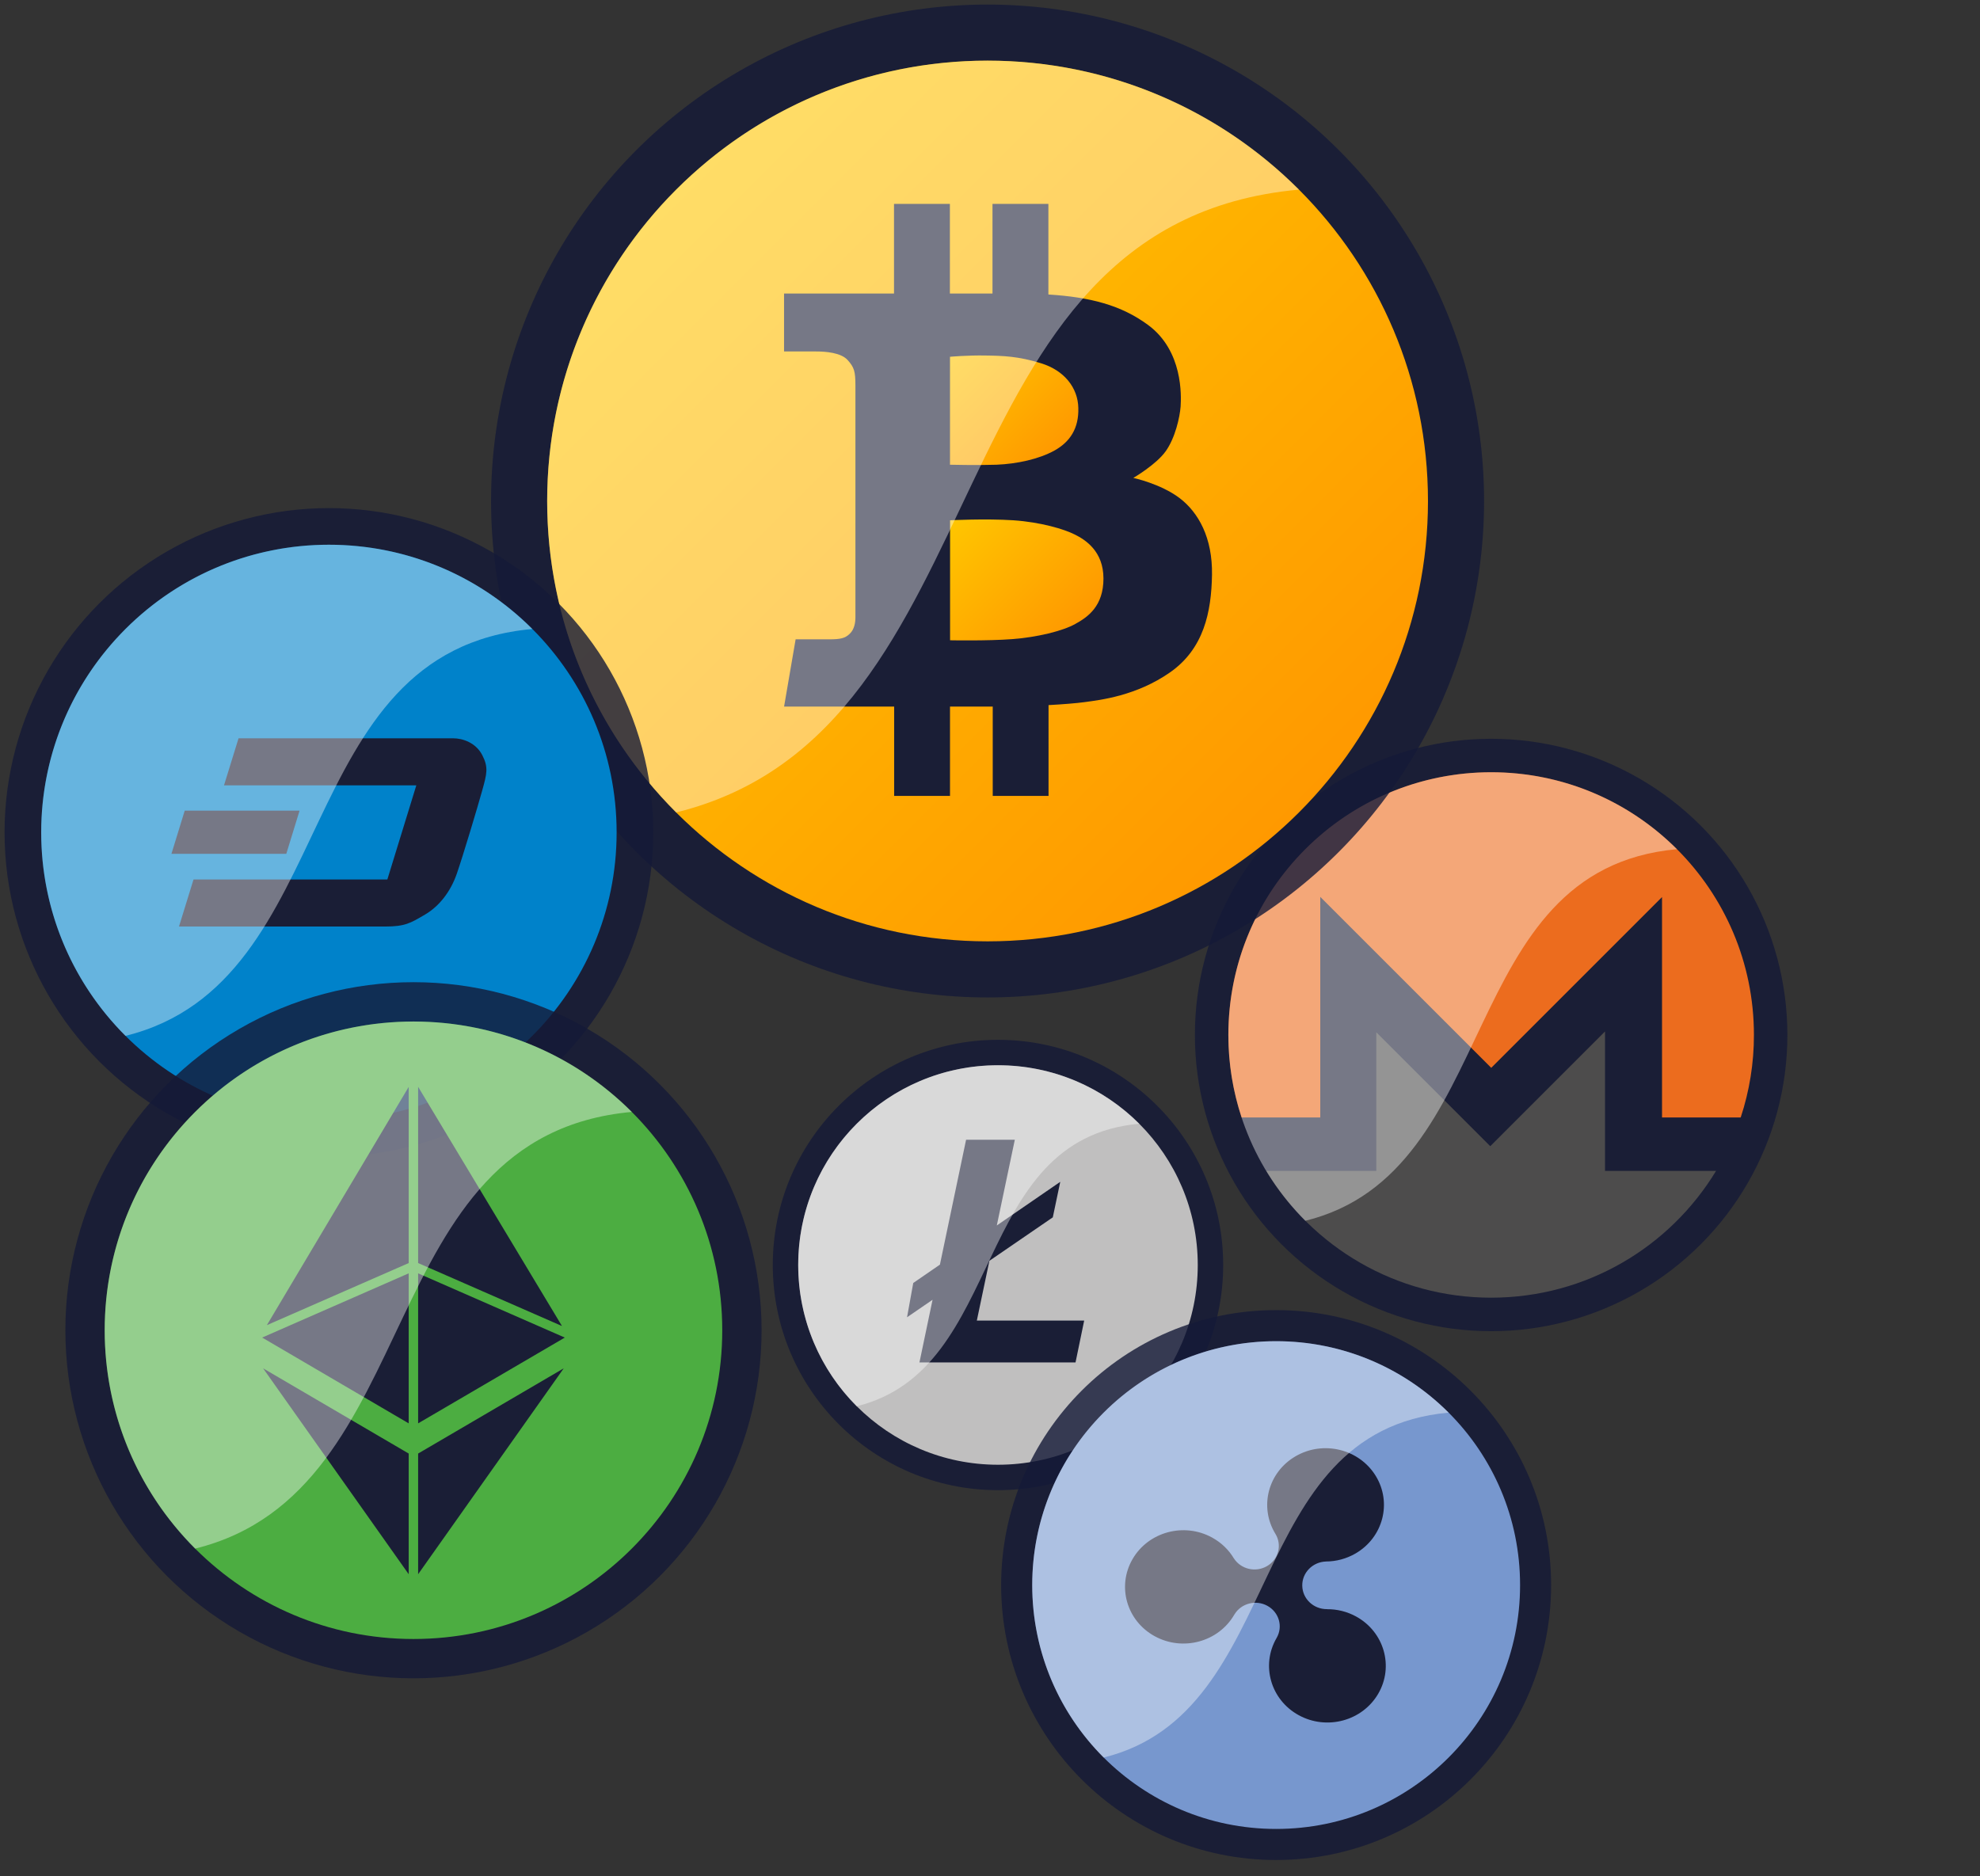 <?xml version="1.0" encoding="utf-8"?>
<!-- Generator: Adobe Illustrator 16.0.0, SVG Export Plug-In . SVG Version: 6.00 Build 0)  -->
<!DOCTYPE svg PUBLIC "-//W3C//DTD SVG 1.1//EN" "http://www.w3.org/Graphics/SVG/1.1/DTD/svg11.dtd">
<svg version="1.1" id="Layer_1" xmlns="http://www.w3.org/2000/svg" xmlns:xlink="http://www.w3.org/1999/xlink" x="0px" y="0px"
	 width="246px" height="233.15px" viewBox="0 0 246 233.15" enable-background="new 0 0 246 233.15" xml:space="preserve">
<rect x="0" y="0" width="246" height="233.15" fill="#333333" stroke="none"/>
<g>
	<circle opacity="0.8" fill="#141937" enable-background="new    " cx="123.992" cy="157.186" r="27.98"/>
	<path fill="#C0BFBF" d="M123.99,132.365c-13.705,0-24.819,11.113-24.819,24.82c0,13.709,11.114,24.822,24.819,24.822
		c13.709,0,24.822-11.113,24.822-24.822C148.812,143.479,137.699,132.365,123.99,132.365z M133.627,169.291h-19.392l1.629-7.783
		l-3.17,2.174l0.771-4.26l3.313-2.281l3.252-15.52h6.054l-2.238,10.654l7.883-5.424l-0.926,4.414l-7.878,5.402l-1.56,7.422h13.338
		L133.627,169.291z"/>
	<path opacity="0.4" fill="#FFFFFF" enable-background="new    " d="M106.44,139.635c-9.691,9.695-9.691,25.41,0,35.105
		c18.763-4.619,14.052-33.201,35.101-35.105C131.849,129.944,116.135,129.944,106.44,139.635z"/>
</g>
<g>
	<ellipse opacity="0.8" fill="#141937" enable-background="new    " cx="185.263" cy="128.606" rx="36.807" ry="36.807"/>
	<g>
		<path fill="#EC6C1E" d="M164.033,138.854v-27.407l21.242,21.241l21.219-21.219v27.385h9.775c1.092-3.307,1.647-6.766,1.643-10.25
			c0-18.03-14.617-32.647-32.648-32.647c-18.032,0-32.65,14.617-32.65,32.647c0,3.582,0.581,7.025,1.646,10.25H164.033
			L164.033,138.854L164.033,138.854z"/>
		<path fill="#4D4C4C" d="M199.412,145.494v-17.326l-14.258,14.256l-14.158-14.156v17.225H157.32
			c5.723,9.445,16.097,15.756,27.946,15.756c11.847,0,22.22-6.311,27.942-15.756h-13.797V145.494z"/>
	</g>
	<path opacity="0.4" fill="#FFFFFF" enable-background="new    " d="M162.177,105.52c-12.749,12.751-12.749,33.423,0,46.173
		c24.677-6.074,18.48-43.668,46.171-46.173C195.598,92.77,174.928,92.77,162.177,105.52z"/>
</g>
<g>
	<ellipse opacity="0.8" fill="#141937" enable-background="new    " cx="158.549" cy="196.957" rx="34.165" ry="34.165"/>
	<path fill="#7797CE" d="M158.553,166.654c-16.738,0-30.307,13.568-30.307,30.303c0,16.737,13.568,30.305,30.307,30.305
		c16.736,0,30.305-13.567,30.305-30.305C188.857,180.222,175.289,166.654,158.553,166.654z M171.235,210.459
		c-1.97,3.386-6.396,4.579-9.882,2.666c-3.487-1.912-4.716-6.207-2.746-9.591c0.822-1.412,0.309-3.199-1.145-3.997
		c-1.433-0.786-3.245-0.314-4.082,1.055l0,0v-0.008c-0.013,0.021-0.023,0.042-0.035,0.063c-1.97,3.384-6.395,4.579-9.881,2.666
		c-3.488-1.91-4.718-6.205-2.746-9.593c1.969-3.384,6.392-4.577,9.88-2.664c1.164,0.64,2.079,1.545,2.704,2.592v-0.004l0,0
		c0.869,1.347,2.689,1.78,4.103,0.966c1.438-0.828,1.909-2.629,1.054-4.022c-2.046-3.342-0.914-7.662,2.528-9.647
		c3.441-1.986,7.891-0.887,9.94,2.455c2.045,3.341,0.914,7.661-2.529,9.647c-1.115,0.642-2.377,0.983-3.664,0.986l0.006,0.002l0,0
		c-1.652,0.057-2.965,1.383-2.944,2.995c0.02,1.635,1.4,2.943,3.083,2.924l-0.01,0.007c1.265-0.011,2.511,0.302,3.62,0.909
		C171.974,202.781,173.205,207.075,171.235,210.459z"/>
	<path opacity="0.4" fill="#FFFFFF" enable-background="new    " d="M137.121,175.531c-11.832,11.833-11.834,31.022,0,42.857
		c22.906-5.639,17.154-40.534,42.856-42.857C168.144,163.695,148.957,163.695,137.121,175.531z"/>
</g>
<g>
	<circle opacity="0.8" fill="#141937" enable-background="new    " cx="122.698" cy="62.255" r="61.688"/>
	<g>
		<linearGradient id="SVGID_1_" gradientUnits="userSpaceOnUse" x1="117.894" y1="64.796" x2="132.382" y2="79.285">
			<stop  offset="0.001" style="stop-color:#FFC600"/>
			<stop  offset="1" style="stop-color:#FF9900"/>
		</linearGradient>
		<path fill="url(#SVGID_1_)" d="M133.524,66.415c-1.307-0.662-4.184-1.53-7.629-1.766c-3.439-0.225-7.855,0-7.855,0V79.56
			c0,0,4.623,0.091,7.689-0.141c3.088-0.229,6.279-0.999,7.86-1.883c1.593-0.87,3.507-2.238,3.507-5.649
			C137.097,68.476,134.828,67.057,133.524,66.415z"/>
		<linearGradient id="SVGID_2_" gradientUnits="userSpaceOnUse" x1="84.005" y1="23.567" x2="161.389" y2="100.951">
			<stop  offset="0.001" style="stop-color:#FFC600"/>
			<stop  offset="1" style="stop-color:#FF9900"/>
		</linearGradient>
		<path fill="url(#SVGID_2_)" d="M122.699,7.533c-30.221,0-54.717,24.506-54.717,54.726c0,30.229,24.486,54.711,54.717,54.711
			c30.214,0,54.716-24.482,54.716-54.711C177.415,32.039,152.913,7.533,122.699,7.533z M145.372,83.547
			c-4.188,2.925-8.676,3.435-10.648,3.701c-0.979,0.134-2.656,0.27-4.45,0.367V98.9h-6.934V87.799h-5.309V98.9h-6.939V87.799H97.416
			l1.434-8.356h4.163c1.392,0,1.981-0.124,2.556-0.688c0.576-0.539,0.711-1.385,0.711-2.069V47.936c0-1.799-0.15-2.292-0.979-3.209
			c-0.828-0.917-2.766-1.054-3.875-1.054h-4.014v-7.201h13.662V25.335h6.943v11.136h5.293V25.335h6.945v11.258
			c5.173,0.328,9.036,1.312,12.394,3.795c4.348,3.218,4.113,8.8,4.033,10.13c-0.102,1.338-0.673,3.902-1.854,5.555
			c-1.18,1.658-4.022,3.312-4.022,3.312s3.374,0.715,5.738,2.498c2.359,1.789,4.112,4.938,4.038,9.544
			C150.505,76.048,149.571,80.61,145.372,83.547z"/>
		<linearGradient id="SVGID_3_" gradientUnits="userSpaceOnUse" x1="117.617" y1="44.747" x2="130.116" y2="57.246">
			<stop  offset="0.001" style="stop-color:#FFC600"/>
			<stop  offset="1" style="stop-color:#FF9900"/>
		</linearGradient>
		<path fill="url(#SVGID_3_)" d="M123.817,57.746c2.533-0.107,5.227-0.683,7.174-1.753c1.941-1.073,3.057-2.758,2.982-5.299
			c-0.05-2.522-1.756-4.666-4.612-5.548c-2.841-0.887-4.765-0.939-6.948-0.97c-2.18-0.042-4.383,0.157-4.383,0.157v13.414
			C118.041,57.746,121.285,57.83,123.817,57.746z"/>
	</g>
	<path opacity="0.4" fill="#FFFFFF" enable-background="new    " d="M84.005,23.563c-21.368,21.372-21.369,56.02,0,77.389
		c41.361-10.181,30.977-73.191,77.382-77.389C140.019,2.193,105.375,2.193,84.005,23.563z"/>
</g>
<g>
	<circle opacity="0.8" fill="#141937" enable-background="new    " cx="40.866" cy="103.435" r="40.3"/>
	<path fill="#0082CA" d="M40.866,67.687c-19.743,0-35.747,16.005-35.747,35.747c0,19.742,16.004,35.746,35.747,35.746
		c19.741,0,35.745-16.004,35.745-35.746C76.611,83.692,60.607,67.687,40.866,67.687z M22.952,100.727H37.22l-1.65,5.368H21.3
		L22.952,100.727z M59.919,98.197c-0.566,2.051-2.412,8.203-3.17,10.385c-0.758,2.184-2.153,4.013-3.943,5.062
		c-1.791,1.049-2.459,1.486-4.959,1.486H22.238l1.805-5.847h24.083l3.599-11.698H27.831l1.806-5.845h26.662
		c1.221,0,2.836,0.566,3.621,2.093C60.706,95.359,60.488,96.146,59.919,98.197z"/>
	<path opacity="0.4" fill="#FFFFFF" enable-background="new    " d="M15.589,78.158c-13.959,13.961-13.961,36.594,0,50.557
		c27.02-6.65,20.236-47.814,50.552-50.557C52.182,64.197,29.548,64.197,15.589,78.158z"/>
</g>
<g>
	<circle opacity="0.8" fill="#141937" enable-background="new    " cx="51.371" cy="165.295" r="43.25"/>
	<path fill="#4CAD41" d="M51.371,126.934c-21.188,0-38.365,17.176-38.365,38.363s17.178,38.363,38.365,38.363
		c21.188,0,38.363-17.176,38.363-38.363S72.559,126.934,51.371,126.934z M50.778,195.61l-18.087-25.582l18.087,10.588V195.61z
		 M50.778,176.865l-18.206-10.662l18.206-7.979V176.865L50.778,176.865z M50.778,156.946l-17.622,7.717l17.622-29.607V156.946z
		 M51.949,135.047l17.873,29.725l-17.873-7.826V135.047z M51.949,195.61v-14.994l18.09-10.588L51.949,195.61z M51.949,176.865
		v-18.641l18.223,7.982L51.949,176.865z"/>
	<path opacity="0.4" fill="#FFFFFF" enable-background="new    " d="M24.244,138.168c-14.983,14.984-14.983,39.275,0,54.26
		c28.998-7.139,21.718-51.316,54.254-54.26C63.515,123.186,39.224,123.186,24.244,138.168z"/>
</g>
</svg>
